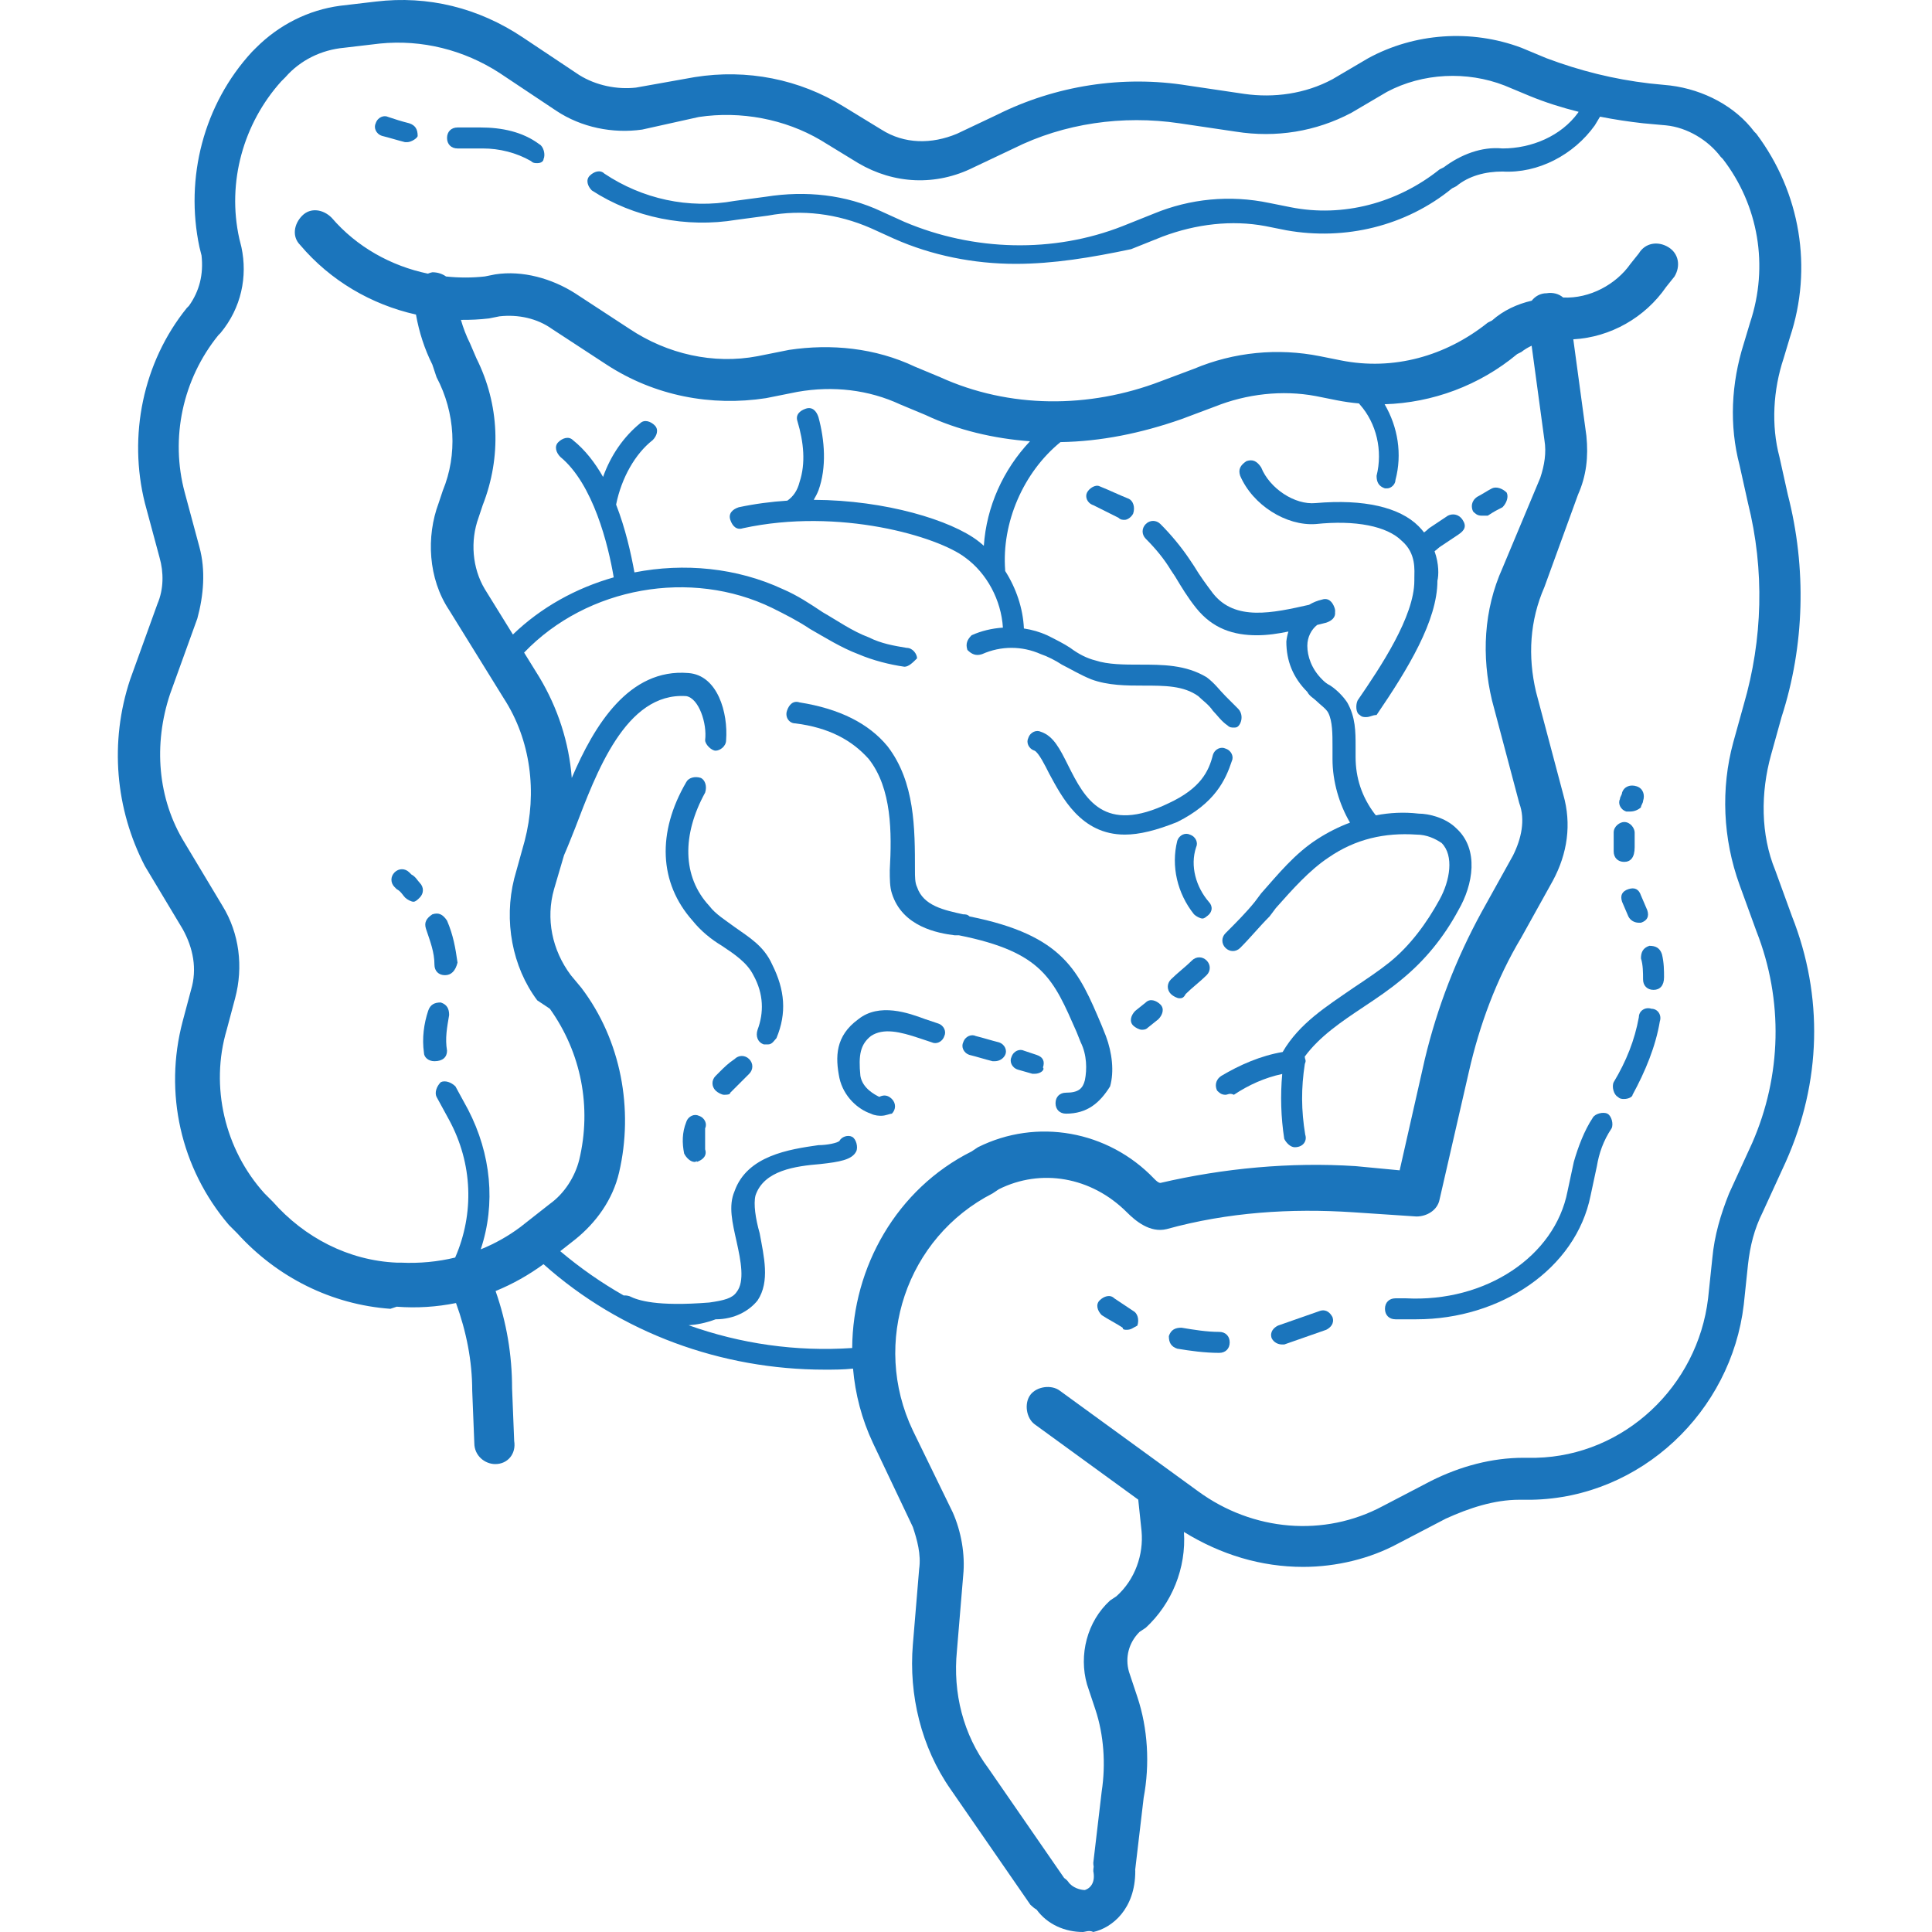 <?xml version="1.0" encoding="iso-8859-1"?>
<svg version="1.1" xmlns="http://www.w3.org/2000/svg" xmlns:xlink="http://www.w3.org/1999/xlink" x="0px" y="0px"
	 viewBox="0 0 471.426 471.426" style="enable-background:new 0 0 471.426 471.426;" xml:space="preserve" fill="#1b75bc">
<g>
	<g>
		<g>
			<path d="M99.865,30.082c-2.048-0.512-3.584-1.024-5.12-1.536c-1.024-0.512-2.56,0-3.072,1.536c-0.512,1.024,0,2.56,1.536,3.072
				c2.048,0.512,3.584,1.024,5.632,1.536h0.512c1.024,0,2.56-1.024,2.56-1.536C101.913,31.618,101.401,30.594,99.865,30.082z"/>
			<path d="M131.609,35.202c-4.096-3.072-9.216-4.096-14.336-4.096h-2.56c-1.024,0-2.048,0-3.072,0c-1.536,0-2.56,1.024-2.56,2.56
				s1.024,2.56,2.56,2.56c1.024,0,2.56,0,3.584,0h2.56c4.096,0,8.192,1.024,11.776,3.072c0.512,0.512,1.024,0.512,1.536,0.512
				c1.024,0,1.536-0.512,1.536-1.024C133.145,37.762,132.633,35.714,131.609,35.202z"/>
			<path d="M106.009,258.946c2.048,0,3.072-1.024,3.072-2.56c-0.512-3.072,0-5.632,0.512-8.704c0-1.536-0.512-2.56-2.048-3.072
				c-1.536,0-2.56,0.512-3.072,2.048c-1.024,3.072-1.536,6.656-1.024,10.24C103.449,257.922,104.473,258.946,106.009,258.946z"/>
			<path d="M106.009,235.394c0,1.536,1.024,2.56,2.56,2.56c1.536,0,2.56-1.024,3.072-3.072c-0.512-3.584-1.024-6.656-2.56-10.24
				c-1.024-1.536-2.048-2.048-3.584-1.536c-1.536,1.024-2.048,2.048-1.536,3.584C104.985,229.762,106.009,232.322,106.009,235.394z"
				/>
			<path d="M96.793,216.962c1.024,0.512,1.536,1.536,2.048,2.048s1.536,1.024,2.048,1.024c0.512,0,1.024-0.512,1.536-1.024
				c1.024-1.024,1.024-2.56,0-3.584c-0.512-0.512-1.024-1.536-2.048-2.048l-0.512-0.512c-1.024-1.024-2.56-1.024-3.584,0
				c-1.024,1.024-1.024,2.56,0,3.584L96.793,216.962z"/>
			<path d="M437.273,223.618l-4.096-11.264c-3.584-8.704-3.584-18.944-1.024-28.16l2.56-9.216
				c5.632-17.408,6.144-36.352,1.536-54.272l-2.048-9.216c-2.048-7.68-1.536-16.384,1.024-24.064l1.536-5.12
				c5.632-16.896,2.56-35.328-8.192-49.664l-0.512-0.512c-4.608-6.144-12.288-10.24-20.48-11.264l-5.12-0.512
				c-8.704-1.024-16.896-3.072-25.088-6.144l-6.144-2.56c-12.288-4.608-26.112-3.584-37.376,2.56l-8.704,5.12
				c-6.656,3.584-14.336,4.608-21.504,3.584l-13.824-2.048c-15.872-2.56-32.256,0-46.592,7.168l-9.728,4.608
				c-6.144,2.56-12.8,2.56-18.432-1.024l-9.216-5.632c-10.752-6.656-23.552-9.216-36.352-7.168l-14.336,2.56
				c-4.608,0.512-9.728-0.512-13.824-3.072L127.513,9.09c-10.752-7.168-23.04-10.24-35.84-8.704L82.969,1.41
				c-7.68,1.024-14.848,4.608-20.48,10.24l-1.024,1.024c-11.776,12.8-16.384,30.72-12.8,47.616l0.512,2.048
				c0.512,4.608-0.512,8.704-3.072,12.288l-0.512,0.512c-10.752,13.312-14.336,31.232-10.24,47.616l3.584,13.312
				c1.024,3.584,1.024,7.68-0.512,11.264l-6.656,18.432c-5.12,15.36-3.584,31.744,3.584,45.568l9.216,15.36
				c2.56,4.608,3.584,9.728,2.048,14.848l-2.048,7.68c-4.608,17.408-0.512,35.84,11.264,49.664l2.048,2.048
				c9.728,10.752,23.04,17.408,37.376,18.432l1.536-0.512c4.93,0.379,9.789,0.053,14.475-0.895
				c2.529,6.931,3.957,14.151,3.957,21.375l0.512,12.8c0,3.072,2.56,5.12,5.12,5.12c3.072,0,5.12-2.56,4.608-5.632l-0.512-12.8
				c0-8.266-1.358-16.192-4.027-23.79c4.151-1.697,8.078-3.906,11.697-6.556c18.822,16.822,43.466,25.738,68.618,25.738
				c2.258,0,4.517-0.001,6.904-0.257c0.533,6.176,2.121,12.331,4.872,18.177l9.728,20.48c1.024,3.072,2.048,6.656,1.536,10.24
				l-1.536,18.432c-1.024,12.288,2.048,25.088,9.216,35.328l19.456,28.16c0.433,0.433,0.961,0.862,1.539,1.217
				c2.632,3.61,6.935,5.439,11.261,5.439c0.512,0,1.536-0.512,2.56,0c4.608-1.024,10.24-5.632,10.24-14.848
				c0-0.151-0.011-0.298-0.023-0.444c0.006-0.023,0.017-0.045,0.023-0.068l2.048-17.408c1.536-8.192,1.024-16.896-1.536-24.576
				l-2.048-6.144c-1.024-3.584,0-7.168,2.56-9.728l1.536-1.024c6.366-5.877,9.911-14.564,9.312-23.373
				c9.016,5.549,18.838,8.525,29.088,8.525c8.192,0,16.384-2.048,23.04-5.632l11.776-6.144c5.632-2.56,11.776-4.608,17.92-4.608
				h3.072c26.624-0.512,48.64-21.504,51.712-47.616l1.024-9.728c0.512-4.608,1.536-8.704,3.584-12.8l5.632-12.288
				C444.441,264.066,444.953,243.074,437.273,223.618z M168.041,323.375c1.878-0.137,4.029-0.497,6.576-1.452
				c4.608,0,8.192-2.048,10.24-4.608c3.072-4.608,1.536-10.752,0.512-16.384c-1.024-3.584-1.536-7.168-1.024-9.216
				c2.048-6.144,9.728-7.168,15.872-7.68c4.608-0.512,7.68-1.024,8.704-3.072c0.512-1.024,0-3.072-1.024-3.584
				c-1.024-0.512-2.56,0-3.072,1.024c-0.512,0.512-3.072,1.024-5.12,1.024c-7.168,1.024-17.408,2.56-20.48,11.264
				c-1.536,3.584-0.512,7.68,0.512,12.288c1.024,4.608,2.048,9.728,0,12.288c-1.024,1.536-3.072,2.048-6.656,2.56
				c-12.8,1.024-17.408-0.512-19.456-1.536c-0.491-0.164-0.977-0.213-1.435-0.184c-5.451-3.096-10.634-6.713-15.483-10.807
				l3.605-2.833c5.12-4.096,9.216-9.728,10.752-16.384c3.584-15.36,0.512-32.256-9.216-45.056l-2.56-3.072
				c-4.608-6.144-6.144-13.824-4.096-20.992l2.436-8.283c0.813-1.829,1.688-4.074,2.684-6.565
				c5.12-13.312,12.288-33.28,27.136-32.256c3.072,0.512,5.12,6.656,4.608,10.752c0,1.024,1.536,2.56,2.56,2.56
				s2.56-1.024,2.56-2.56c0.512-6.656-2.048-15.872-9.216-16.384c-14.517-1.21-22.997,12.824-28.447,25.595
				c-0.669-8.658-3.396-17.057-7.905-24.571l-3.723-6.013c15.398-16.068,40.745-20.533,60.555-10.883
				c3.072,1.536,6.144,3.072,9.216,5.12c3.584,2.048,7.68,4.608,11.776,6.144c3.584,1.536,7.68,2.56,11.264,3.072
				c1.024,0,2.048-1.024,3.072-2.048c0-1.024-1.024-2.56-2.56-2.56c-3.072-0.512-6.144-1.024-9.216-2.56
				c-4.096-1.536-7.68-4.096-11.264-6.144c-3.072-2.048-6.144-4.096-9.728-5.632c-11.236-5.226-24.07-6.442-36.193-4.075
				c-0.844-4.672-2.194-10.706-4.473-16.55c1.306-6.514,4.677-12.425,8.922-15.727c1.024-1.024,1.536-2.56,0.512-3.584
				c-1.024-1.024-2.56-1.536-3.584-0.512c-3.938,3.222-7.12,7.699-9.031,13.074c-1.967-3.458-4.371-6.592-7.353-8.978
				c-1.024-1.024-2.56-0.512-3.584,0.512c-1.024,1.024-0.512,2.56,0.512,3.584c8.028,6.611,11.698,21.492,13.024,29.389
				c-9.176,2.602-17.729,7.311-24.598,13.945l-6.858-11.078c-3.072-5.12-3.584-11.776-1.536-17.408l1.024-3.072
				c4.608-11.776,4.096-24.576-1.536-35.84l-1.536-3.584c-0.956-1.913-1.682-3.827-2.244-5.792c2.275,0.027,4.563-0.083,6.852-0.352
				l2.56-0.512c4.608-0.512,9.216,0.512,12.8,3.072l13.312,8.704c11.776,7.68,25.6,10.24,38.912,8.192l7.68-1.536
				c8.704-1.536,17.408-0.512,25.088,3.072l6.144,2.56c7.86,3.723,16.724,5.774,25.509,6.424
				c-6.557,6.956-10.619,15.964-11.261,25.504c-0.472-0.42-0.952-0.827-1.448-1.208c-6.496-4.967-22.403-9.932-40.058-10.005
				c0.427-0.725,0.822-1.472,1.146-2.283c2.048-5.632,1.536-12.288,0-17.92c-0.512-1.536-1.536-2.56-3.072-2.048
				c-1.536,0.512-2.56,1.536-2.048,3.072c1.536,5.12,2.048,10.24,0.512,14.848c-0.5,2.001-1.497,3.506-2.976,4.529
				c-3.945,0.258-7.929,0.776-11.872,1.615c-1.536,0.512-2.56,1.536-2.048,3.072c0.512,1.536,1.536,2.56,3.072,2.048
				c23.552-5.12,47.616,2.048,54.272,7.168c5.278,3.839,8.758,10.376,9.174,17.083c-2.664,0.176-5.285,0.792-7.638,1.861
				c-1.024,1.024-1.536,2.048-1.024,3.584c1.024,1.024,2.048,1.536,3.584,1.024c4.608-2.048,9.728-2.048,14.336,0
				c1.536,0.512,3.584,1.536,5.12,2.56c2.048,1.024,4.608,2.56,7.168,3.584c4.096,1.536,8.704,1.536,12.8,1.536
				c5.12,0,9.728,0,13.312,2.56c1.024,1.024,2.56,2.048,3.584,3.584c1.024,1.024,2.048,2.56,3.584,3.584
				c0.512,0.512,1.024,0.512,1.536,0.512c0.512,0,1.024,0,1.536-1.024c0.512-1.024,0.512-2.56-0.512-3.584s-2.048-2.048-3.072-3.072
				c-1.536-1.536-2.56-3.072-4.608-4.608c-5.12-3.072-10.752-3.072-16.384-3.072c-3.584,0-7.68,0-10.752-1.024
				c-2.048-0.512-4.096-1.536-6.144-3.072c-1.536-1.024-3.584-2.048-5.632-3.072c-1.77-0.804-3.692-1.355-5.669-1.654
				c-0.227-4.958-1.91-9.862-4.585-14.054c0.003-0.056,0.014-0.107,0.014-0.164c-0.888-11.546,4.393-23.854,13.491-31.262
				c9.839-0.153,19.678-2.159,29.517-5.602l8.192-3.072c7.68-3.072,16.384-4.096,24.576-2.56l5.12,1.024
				c1.798,0.359,3.61,0.612,5.427,0.776c0.066,0.084,0.127,0.169,0.205,0.248c4.096,4.608,5.632,11.264,4.096,17.408
				c0,1.536,0.512,2.56,2.048,3.072h0.512c1.024,0,2.048-1.024,2.048-2.048c1.676-6.287,0.605-12.915-2.646-18.483
				c11.644-0.348,23.141-4.569,32.342-12.237l1.024-0.512c0.754-0.603,1.604-1.106,2.508-1.531l3.123,23.035
				c0.512,3.072,0,6.144-1.024,9.216l-9.216,22.016c-4.608,10.24-5.12,21.504-2.56,32.256l6.656,25.088
				c1.536,4.096,0.512,8.704-1.536,12.8l-7.68,13.824c-6.144,11.264-10.752,23.04-13.824,35.84l-6.144,27.136l-10.752-1.024
				c-15.872-1.024-32.256,0.512-47.616,4.096c-0.512,0-1.024-0.512-1.536-1.024c-11.264-11.776-28.672-14.848-43.008-7.68
				l-1.536,1.024c-18.312,9.156-29.021,28.268-29.14,47.965C194.209,329.856,180.67,327.888,168.041,323.375z M427.545,278.914
				l-5.632,12.288c-2.048,5.12-3.584,10.24-4.096,15.872l-1.024,9.728c-2.56,21.504-20.48,38.4-41.984,38.912h-3.072
				c-7.68,0-15.36,2.048-22.528,5.632l-11.776,6.144c-14.336,7.68-31.744,6.144-45.056-3.584l-33.792-24.576
				c-2.048-1.536-5.632-1.024-7.168,1.024s-1.024,5.632,1.024,7.168l25.3,18.4l0.812,7.712c0.512,5.632-1.536,11.776-6.144,15.872
				l-1.536,1.024c-5.632,5.12-7.68,13.312-5.632,20.48l2.048,6.144c2.048,6.144,2.56,13.312,1.536,19.968l-2.048,17.408
				c0,0.32,0.032,0.64,0.093,0.956c-0.061,0.347-0.093,0.711-0.093,1.091c0.512,2.56-0.512,4.096-2.048,4.608
				c-1.024,0-3.072-0.512-4.096-2.048c-0.266-0.355-0.609-0.645-0.979-0.905l-18.477-26.743c-6.144-8.192-8.704-18.432-7.68-28.672
				l1.536-18.432c0.512-5.12-0.512-10.752-2.56-15.36l-9.728-19.968c-10.24-21.504-1.536-47.104,19.456-57.856l1.536-1.024
				c10.24-5.12,22.528-3.072,31.232,5.632c2.048,2.048,5.632,5.12,9.728,4.096c14.848-4.096,30.208-5.12,45.568-4.096l15.36,1.024
				c2.56,0,5.12-1.536,5.632-4.096l7.168-31.232c2.56-11.264,6.656-22.528,12.8-32.768l7.68-13.824
				c3.584-6.656,4.608-13.824,2.56-20.992l-6.656-25.088c-2.048-8.704-1.536-17.408,2.048-25.6l8.192-22.528
				c2.048-4.608,2.56-9.216,2.048-14.336L383.9,82.796c9.131-0.499,17.565-5.377,22.653-12.777l2.048-2.56
				c1.536-2.56,1.024-5.632-1.536-7.168c-2.56-1.536-5.632-1.024-7.168,1.536l-2.048,2.56c-3.499,4.998-9.925,8.522-16.421,8.211
				c-1.031-0.886-2.475-1.306-4.059-1.042c-1.515,0-2.78,0.749-3.612,1.814c-3.568,0.831-6.915,2.367-9.7,4.842l-1.024,0.512
				c-10.24,8.192-23.04,11.776-35.84,9.216l-5.12-1.024c-10.24-2.048-20.992-1.024-30.72,3.072l-8.192,3.072
				c-17.408,6.656-36.864,6.656-53.76-1.024l-6.144-2.56c-9.728-4.608-20.48-5.632-30.72-4.096l-7.68,1.536
				c-10.752,2.048-22.016-0.512-31.232-6.656l-13.312-8.704c-5.632-3.584-12.8-5.632-19.456-4.608l-2.56,0.512
				c-3.148,0.35-6.321,0.337-9.456,0.009c-0.902-0.637-2.021-1.033-3.344-1.033c-0.38,0.076-0.743,0.196-1.096,0.338
				c-8.983-1.874-17.362-6.512-23.48-13.65c-2.048-2.048-5.12-2.56-7.168-0.512c-2.048,2.048-2.56,5.12-0.512,7.168
				c7.364,8.703,17.36,14.538,28.259,16.979c0.773,4.348,2.103,8.418,3.997,12.205l1.024,3.072
				c4.608,8.704,5.12,18.944,1.536,27.648l-1.024,3.072c-3.072,8.192-2.56,18.432,2.56,26.112l13.312,21.504
				c6.656,10.24,8.192,23.04,5.12,34.816l-2.56,9.216c-2.56,10.24-0.512,21.504,5.632,29.696l3.072,2.048
				c7.68,10.752,10.24,24.064,7.168,36.864c-1.024,4.096-3.584,8.192-7.168,10.752l-7.168,5.632
				c-2.985,2.238-6.243,4.064-9.697,5.462c3.713-11.154,2.529-23.274-3.102-34.134l-3.072-5.632
				c-1.024-1.024-2.56-1.536-3.584-1.024c-1.024,1.024-1.536,2.56-1.024,3.584l3.072,5.632c5.771,10.654,6.145,22.844,1.473,33.574
				c-4.248,1.027-8.701,1.458-13.249,1.242h-1.024c-11.776-0.512-22.528-6.144-30.208-14.848l-2.048-2.048
				c-9.728-10.752-13.312-26.112-9.216-39.936l2.048-7.68c2.048-7.68,1.024-15.872-3.072-22.528l-9.216-15.36
				c-6.656-10.752-7.68-24.064-3.584-36.352l6.656-18.432c1.536-5.632,2.048-11.776,0.512-17.408l-3.584-13.312
				c-3.584-13.312-0.512-27.648,8.192-38.4l0.512-0.512c5.12-6.144,6.656-13.824,5.12-20.992l-0.512-2.048
				c-3.072-13.824,1.024-28.16,10.24-38.4l1.024-1.024c3.584-4.096,8.704-6.656,14.336-7.168l8.704-1.024
				c10.24-1.024,20.48,1.536,29.184,7.168l13.824,9.216c6.144,4.096,13.824,5.632,20.992,4.608l13.824-3.072
				c10.24-1.536,20.992,0.512,29.696,5.632l9.216,5.632c8.704,5.12,18.944,5.632,28.16,1.024l9.728-4.608
				c12.288-6.144,26.624-8.192,40.448-6.144l13.824,2.048c9.728,1.536,19.456,0,28.16-4.608l8.704-5.12
				c8.704-4.608,19.456-5.12,28.672-1.536l6.144,2.56c3.818,1.572,7.837,2.833,11.919,3.857l-0.143,0.239
				c-4.096,5.632-11.264,8.704-18.432,8.704c-5.12-0.512-10.24,1.536-14.336,4.608l-1.024,0.512
				c-10.24,8.192-23.552,11.776-36.352,9.216l-5.12-1.024c-9.728-2.048-19.456-1.024-28.16,2.56l-7.68,3.072
				c-16.896,6.656-36.352,6.144-53.248-1.024l-5.632-2.56c-8.704-4.096-18.432-5.12-28.16-3.584l-7.68,1.024
				c-11.264,2.048-22.528-0.512-31.744-6.656c-1.024-1.024-2.56-0.512-3.584,0.512c-1.024,1.024-0.512,2.56,0.512,3.584
				c10.24,6.656,23.04,9.216,35.328,7.168l7.68-1.024c8.192-1.536,16.896-0.512,25.088,3.072l5.632,2.56
				c9.216,4.096,19.456,6.144,29.696,6.144c9.216,0,18.432-1.536,28.16-3.584l7.68-3.072c8.192-3.072,16.896-4.096,25.088-2.56
				l5.12,1.024c14.336,2.56,29.184-1.024,40.448-10.24l1.024-0.512c3.072-2.56,7.168-3.584,11.264-3.584
				c8.704,0.512,17.408-4.096,22.528-11.264l1.274-2.123c3.519,0.699,7.047,1.227,10.502,1.611l5.632,0.512
				c5.12,0.512,10.24,3.584,13.312,7.68l0.512,0.512c8.704,11.264,11.264,26.112,6.656,39.936l-1.536,5.12
				c-3.072,9.728-3.584,19.968-1.024,29.696l2.048,9.216c4.096,16.384,3.584,33.28-1.024,49.152l-2.56,9.216
				c-3.072,11.264-2.56,23.552,1.536,34.816l4.096,11.264C435.225,244.098,434.713,262.53,427.545,278.914z"/>
			<path d="M396.825,198.018c0.512,0,0.512,0,1.024,0c1.024,0,2.048-0.512,2.56-1.024c0-0.512,0.512-1.024,0.512-1.536
				c0.512-1.536,0-3.072-1.536-3.584c-1.536-0.512-3.072,0-3.584,1.536c0,0.512-0.512,1.024-0.512,1.536
				C394.777,195.97,395.289,197.506,396.825,198.018z"/>
			<path d="M396.313,210.306c1.536,0,2.56-1.024,2.56-3.584c0-1.024,0-2.56,0-3.584s-1.024-2.56-2.56-2.56
				c-1.024,0-2.56,1.024-2.56,2.56s0,3.072,0,4.608S394.777,210.306,396.313,210.306z"/>
			<path d="M397.337,216.962c-1.536,0.512-2.048,1.536-1.536,3.072l1.536,3.584c0.512,1.024,1.536,1.536,2.56,1.536
				c0.512,0,0.512,0,0.512,0c1.536-0.512,2.048-1.536,1.536-3.072l-1.536-3.584C399.897,216.962,398.873,216.45,397.337,216.962z"/>
			<path d="M402.457,230.786c-1.536,0.512-2.048,1.536-2.048,3.072c0.512,1.536,0.512,3.584,0.512,5.12s1.024,2.56,2.56,2.56
				c1.536,0,2.56-1.024,2.56-3.072c0-1.536,0-3.584-0.512-5.632C405.017,231.298,403.993,230.786,402.457,230.786z"/>
			<path d="M402.969,246.146c-1.536-0.512-3.072,0.512-3.072,2.048c-1.024,5.632-3.072,10.752-6.144,15.872
				c-0.512,1.024,0,3.072,1.024,3.584c0.512,0.512,1.024,0.512,1.536,0.512c1.024,0,2.048-0.512,2.048-1.024
				c3.072-5.632,5.632-11.776,6.656-17.92C405.529,247.682,404.505,246.146,402.969,246.146z"/>
			<path d="M392.217,271.746c-1.024-0.512-3.072,0-3.584,1.024c-2.048,3.072-3.584,7.168-4.608,10.752l-1.536,7.168
				c-3.072,15.872-19.968,27.136-39.424,26.112h-2.56c-1.536,0-2.56,1.024-2.56,2.56s1.024,2.56,2.56,2.56h2.56
				c1.024,0,1.536,0,2.56,0c20.48,0,38.912-12.288,42.496-30.208l1.536-7.168c0.512-3.072,1.536-6.144,3.584-9.216
				C393.753,274.306,393.241,272.258,392.217,271.746z"/>
			<path d="M322.073,319.874l-10.24,3.584c-1.024,0.512-2.048,1.536-1.536,3.072c0.512,1.024,1.536,1.536,2.56,1.536
				c0.512,0,0.512,0,0.512,0l10.24-3.584c1.024-0.512,2.048-1.536,1.536-3.072C324.633,320.386,323.609,319.362,322.073,319.874z"/>
			<path d="M297.497,324.994c-3.072,0-6.144-0.512-9.216-1.024c-1.536,0-2.56,0.512-3.072,2.048c0,1.536,0.512,2.56,2.048,3.072
				c3.072,0.512,6.656,1.024,10.24,1.024c1.536,0,2.56-1.024,2.56-2.56S299.033,324.994,297.497,324.994z"/>
			<path d="M276.505,319.874c-1.536-1.024-3.072-2.048-4.608-3.072c-1.024-1.024-2.56-0.512-3.584,0.512s-0.512,2.56,0.512,3.584
				c1.536,1.024,3.584,2.048,5.12,3.072c0,0.512,0.512,0.512,1.024,0.512c1.024,0,1.536-0.512,2.56-1.024
				C278.041,321.922,277.529,320.386,276.505,319.874z"/>
			<path d="M211.993,185.218c5.632,7.168,5.632,17.92,5.12,27.136c0,2.048,0,4.096,0.512,5.632c2.56,8.192,11.264,9.728,15.36,10.24
				c0.512,0,0.512,0,1.024,0c20.48,4.096,23.04,10.752,28.672,23.552l1.024,2.56c1.536,3.072,1.536,6.656,1.024,9.216
				c-0.512,2.048-1.536,3.072-4.608,3.072c-1.536,0-2.56,1.024-2.56,2.56c0,1.536,1.024,2.56,2.56,2.56
				c5.12,0,8.192-2.56,10.752-6.656c1.024-3.584,0.512-8.192-1.024-12.288l-1.024-2.56c-5.632-13.312-9.216-22.016-32.256-26.624
				c-0.512-0.512-1.024-0.512-1.536-0.512c-4.608-1.024-9.728-2.048-11.264-6.656c-0.512-1.024-0.512-2.56-0.512-4.096
				c0-10.24,0-21.504-6.656-30.208c-4.608-5.632-11.776-9.216-21.504-10.752c-1.536-0.512-2.56,0.512-3.072,2.048
				c-0.512,1.536,0.512,3.072,2.048,3.072C202.265,177.538,207.897,180.61,211.993,185.218z"/>
			<path d="M170.521,272.258c-1.024-0.512-2.56,0-3.072,1.536c-1.024,2.56-1.024,5.12-0.512,7.68
				c0.512,1.024,1.536,2.048,2.56,2.048c0.512,0,0.512-0.512,0.512,0c1.536-0.512,2.56-1.536,2.048-3.072c0-2.048,0-3.584,0-5.12
				C172.569,274.306,172.057,272.77,170.521,272.258z"/>
			<path d="M179.225,258.434c-1.536,1.024-2.56,2.048-3.584,3.072l-1.024,1.024c-1.024,1.024-1.024,2.56,0,3.584
				c0.512,0.512,1.536,1.024,2.048,1.024c0.512,0,1.536,0,1.536-0.512l1.024-1.024c1.024-1.024,2.048-2.048,3.584-3.584
				c1.024-1.024,1.024-2.56,0-3.584C181.785,257.41,180.249,257.41,179.225,258.434z"/>
			<path d="M179.225,226.178c-2.048-1.536-4.608-3.072-6.144-5.12c-6.656-7.168-6.656-17.408-1.024-27.648
				c0.512-1.536,0-3.072-1.024-3.584c-1.536-0.512-3.072,0-3.584,1.024c-7.168,12.288-6.656,24.576,1.536,33.792
				c2.048,2.56,4.608,4.608,7.168,6.144c3.072,2.048,6.144,4.096,7.68,7.168c2.56,4.608,2.56,9.216,1.024,13.312
				c-0.512,1.536,0,3.072,1.536,3.584c0.512,0,0.512,0,1.024,0c1.024,0,1.536-1.024,2.048-1.536
				c2.56-6.144,2.048-11.776-1.024-17.92C186.393,230.786,182.809,228.738,179.225,226.178z"/>
			<path d="M252.953,257.41l-3.072-1.024c-1.024-0.512-2.56,0-3.072,1.536c-0.512,1.024,0,2.56,1.536,3.072l3.584,1.024h0.512
				c1.536,0,2.56-1.024,2.048-1.536C255.001,258.946,254.489,257.922,252.953,257.41z"/>
			<path d="M243.737,254.338c-2.048-0.512-3.584-1.024-5.632-1.536c-1.024-0.512-2.56,0-3.072,1.536
				c-0.512,1.024,0,2.56,1.536,3.072c2.048,0.512,3.584,1.024,5.632,1.536h0.512c1.024,0,2.048-0.512,2.56-1.536
				S245.273,254.85,243.737,254.338z"/>
			<path d="M215.065,272.258c1.024,0,2.048-0.512,2.56-0.512c1.024-1.024,1.024-2.56,0-3.584c-1.024-1.024-2.048-1.024-3.072-0.512
				c-1.024-0.512-4.096-2.048-4.608-5.12c-0.512-5.12,0-7.68,2.56-9.728c3.072-2.048,7.168-1.024,11.776,0.512l3.072,1.024
				c1.024,0.512,2.56,0,3.072-1.536c0.512-1.024,0-2.56-1.536-3.072l-3.072-1.024c-4.096-1.536-11.264-4.096-16.384,0
				c-5.632,4.096-5.632,9.216-4.608,14.336c1.024,4.608,4.608,7.68,7.68,8.704C213.529,272.258,214.553,272.258,215.065,272.258z"/>
			<path d="M279.577,244.61l-2.56,2.048c-1.024,1.024-1.536,2.56-0.512,3.584c0.512,0.512,1.536,1.024,2.048,1.024
				c0.512,0,1.024,0,1.536-0.512l2.56-2.048c1.024-1.024,1.536-2.56,0.512-3.584C282.137,244.098,280.601,243.586,279.577,244.61z"
				/>
			<path d="M290.841,234.37c-1.536,1.536-3.584,3.072-5.12,4.608c-1.024,1.024-1.024,2.56,0,3.584
				c0.512,0.512,1.536,1.024,2.048,1.024c0.512,0,1.024,0,1.536-1.024c1.536-1.536,3.584-3.072,5.12-4.608
				c1.024-1.024,1.024-2.56,0-3.584S291.865,233.346,290.841,234.37z"/>
			<path d="M299.033,231.298c1.024,1.024,2.56,1.024,3.584,0c2.56-2.56,4.608-5.12,7.168-7.68l1.536-2.048
				c4.096-4.608,8.192-9.216,12.8-12.288c6.656-4.608,13.824-6.144,21.504-5.632c2.56,0,4.608,1.024,6.144,2.048
				c3.072,3.072,2.048,9.216-0.512,13.824c-3.072,5.632-7.168,11.264-12.288,15.36c-2.56,2.048-5.632,4.096-8.704,6.144
				c-6.593,4.564-13.181,8.63-17.286,15.672c-5.315,0.891-10.528,3.167-14.97,5.832c-1.536,1.024-1.536,2.56-1.024,3.584
				c0.512,0.512,1.024,1.024,2.048,1.024c0.512,0,1.024-0.512,2.048,0c3.615-2.41,7.549-4.176,11.794-5.079
				c-0.475,5.277-0.318,10.554,0.494,15.831c0.512,1.024,1.536,2.048,2.56,2.048c2.048,0,3.072-1.536,2.56-3.072
				c-0.988-5.929-1.013-11.386-0.094-17.282c0.194-0.402,0.266-0.805,0.094-1.15c-0.008-0.015-0.018-0.031-0.026-0.046
				c-0.019-0.199-0.054-0.385-0.098-0.563c3.662-4.99,9.06-8.591,14.46-12.191c3.072-2.048,6.144-4.096,9.216-6.656
				c5.632-4.608,10.24-10.24,13.824-16.896c3.584-6.144,5.12-14.848-0.512-19.968c-2.56-2.56-6.656-3.584-9.216-3.584
				c-3.512-0.413-7.022-0.234-10.433,0.419c-0.083-0.146-0.188-0.287-0.319-0.419c-3.072-4.096-4.608-8.704-4.608-13.824
				c0-0.512,0-1.536,0-2.56c0-3.584,0-7.168-2.048-10.752c-1.024-1.536-2.56-3.072-4.096-4.096
				c-1.024-0.512-1.536-1.024-2.048-1.536c-2.56-2.56-3.584-5.632-3.584-8.192c0-2.107,0.975-3.955,2.406-5.085
				c0.051-0.011,0.103-0.024,0.154-0.035l2.048-0.512c1.359-0.453,2.312-1.308,2.161-2.563c0.041-0.311,0.011-0.651-0.113-1.022
				c-0.512-1.536-1.536-2.56-3.072-2.048c-1.125,0.25-2.188,0.686-3.162,1.273c-8.878,1.989-18.057,4.071-23.462-2.809
				c-1.536-2.048-3.072-4.096-4.608-6.656l-1.024-1.536c-2.048-3.072-4.608-6.144-7.168-8.704c-1.024-1.024-2.56-1.024-3.584,0
				c-1.024,1.024-1.024,2.56,0,3.584c2.56,2.56,4.608,5.12,6.144,7.68l1.024,1.536c1.536,2.56,3.072,5.12,5.12,7.68
				c4.096,5.12,9.216,6.656,14.848,6.656c2.579,0,5.159-0.39,7.672-0.908c-0.244,0.782-0.42,1.597-0.504,2.444
				c0,4.608,1.536,8.704,5.12,12.288c0.512,1.024,1.536,1.536,2.048,2.048c1.024,1.024,2.56,2.048,3.072,3.072
				c1.024,2.048,1.024,5.12,1.024,8.192c0,1.024,0,2.048,0,3.072c0,5.551,1.681,11.091,4.269,15.509
				c-2.756,1.036-5.396,2.368-7.853,3.947c-5.632,3.584-9.728,8.704-13.824,13.312l-1.536,2.048c-2.048,2.56-4.608,5.12-7.168,7.68
				C298.009,228.738,298.009,230.274,299.033,231.298z"/>
			<path d="M252.441,183.17c1.024,0.512,2.56,3.584,3.584,5.632c3.072,5.632,7.68,14.848,18.432,14.848
				c3.584,0,7.68-1.024,12.8-3.072c9.216-4.608,11.776-10.24,13.312-14.848c0.512-1.024,0-2.56-1.536-3.072
				c-1.024-0.512-2.56,0-3.072,1.536c-1.024,4.096-3.072,8.192-10.752,11.776c-15.872,7.68-20.48-1.024-24.576-9.216
				c-2.048-4.096-3.584-7.168-6.656-8.192c-1.024-0.512-2.56,0-3.072,1.536C250.393,181.122,250.905,182.658,252.441,183.17z"/>
			<path d="M291.865,206.722c0.512-1.024,0-2.56-1.536-3.072c-1.024-0.512-2.56,0-3.072,1.536c-1.536,6.144,0,12.8,4.096,17.92
				c0.512,0.512,1.536,1.024,2.048,1.024c0.512,0,1.024-0.512,1.024-0.512c1.536-1.024,1.536-2.56,0.512-3.584
				C291.865,216.45,290.329,211.33,291.865,206.722z"/>
			<path d="M275.481,121.73c-2.56-1.024-4.608-2.048-7.168-3.072c-1.024-0.512-2.56,0.512-3.072,1.536
				c-0.512,1.024,0,2.56,1.536,3.072c2.048,1.024,4.096,2.048,6.144,3.072c0.512,0.512,1.024,0.512,1.536,0.512
				c0.512,0,1.536-0.512,2.048-1.536C277.017,123.778,276.505,122.242,275.481,121.73z"/>
			<path d="M321.049,127.874c9.728-1.024,17.408,0.512,20.992,4.096c3.584,3.072,3.072,7.168,3.072,9.216v0.512
				c0,8.704-8.192,20.992-13.824,29.184c-0.512,1.024-0.512,3.072,0.512,3.584c0.512,0.512,1.024,0.512,1.536,0.512
				c1.024,0,1.536-0.512,2.56-0.512c7.68-11.264,14.848-23.04,14.848-32.768c0.313-1.253,0.428-4.039-0.696-7.184
				c0.443-0.399,0.91-0.71,1.208-1.008c1.536-1.024,3.072-2.048,4.608-3.072c1.536-1.024,2.048-2.048,1.024-3.584
				s-2.56-1.536-3.584-1.024c-1.536,1.024-3.072,2.048-4.608,3.072c-0.402,0.402-0.804,0.72-1.206,1.026
				c-0.409-0.519-0.85-1.034-1.354-1.538c-4.608-4.608-13.312-6.656-25.088-5.632c-5.12,0.512-11.264-3.584-13.312-8.704
				c-1.024-1.536-2.048-2.048-3.584-1.536c-1.536,1.024-2.048,2.048-1.536,3.584C305.689,123.266,313.881,128.386,321.049,127.874z"
				/>
			<path d="M361.497,125.826c0,0,0.512,0,1.536,0c1.536-1.024,2.56-1.536,3.584-2.048c1.024-1.024,1.536-2.56,1.024-3.584
				c-1.024-1.024-2.56-1.536-3.584-1.024c-1.024,0.512-2.56,1.536-3.584,2.048c-1.536,1.024-1.536,2.56-1.024,3.584
				C359.961,125.314,360.473,125.826,361.497,125.826z"/>
		</g>
	</g>
</g>
</svg>
